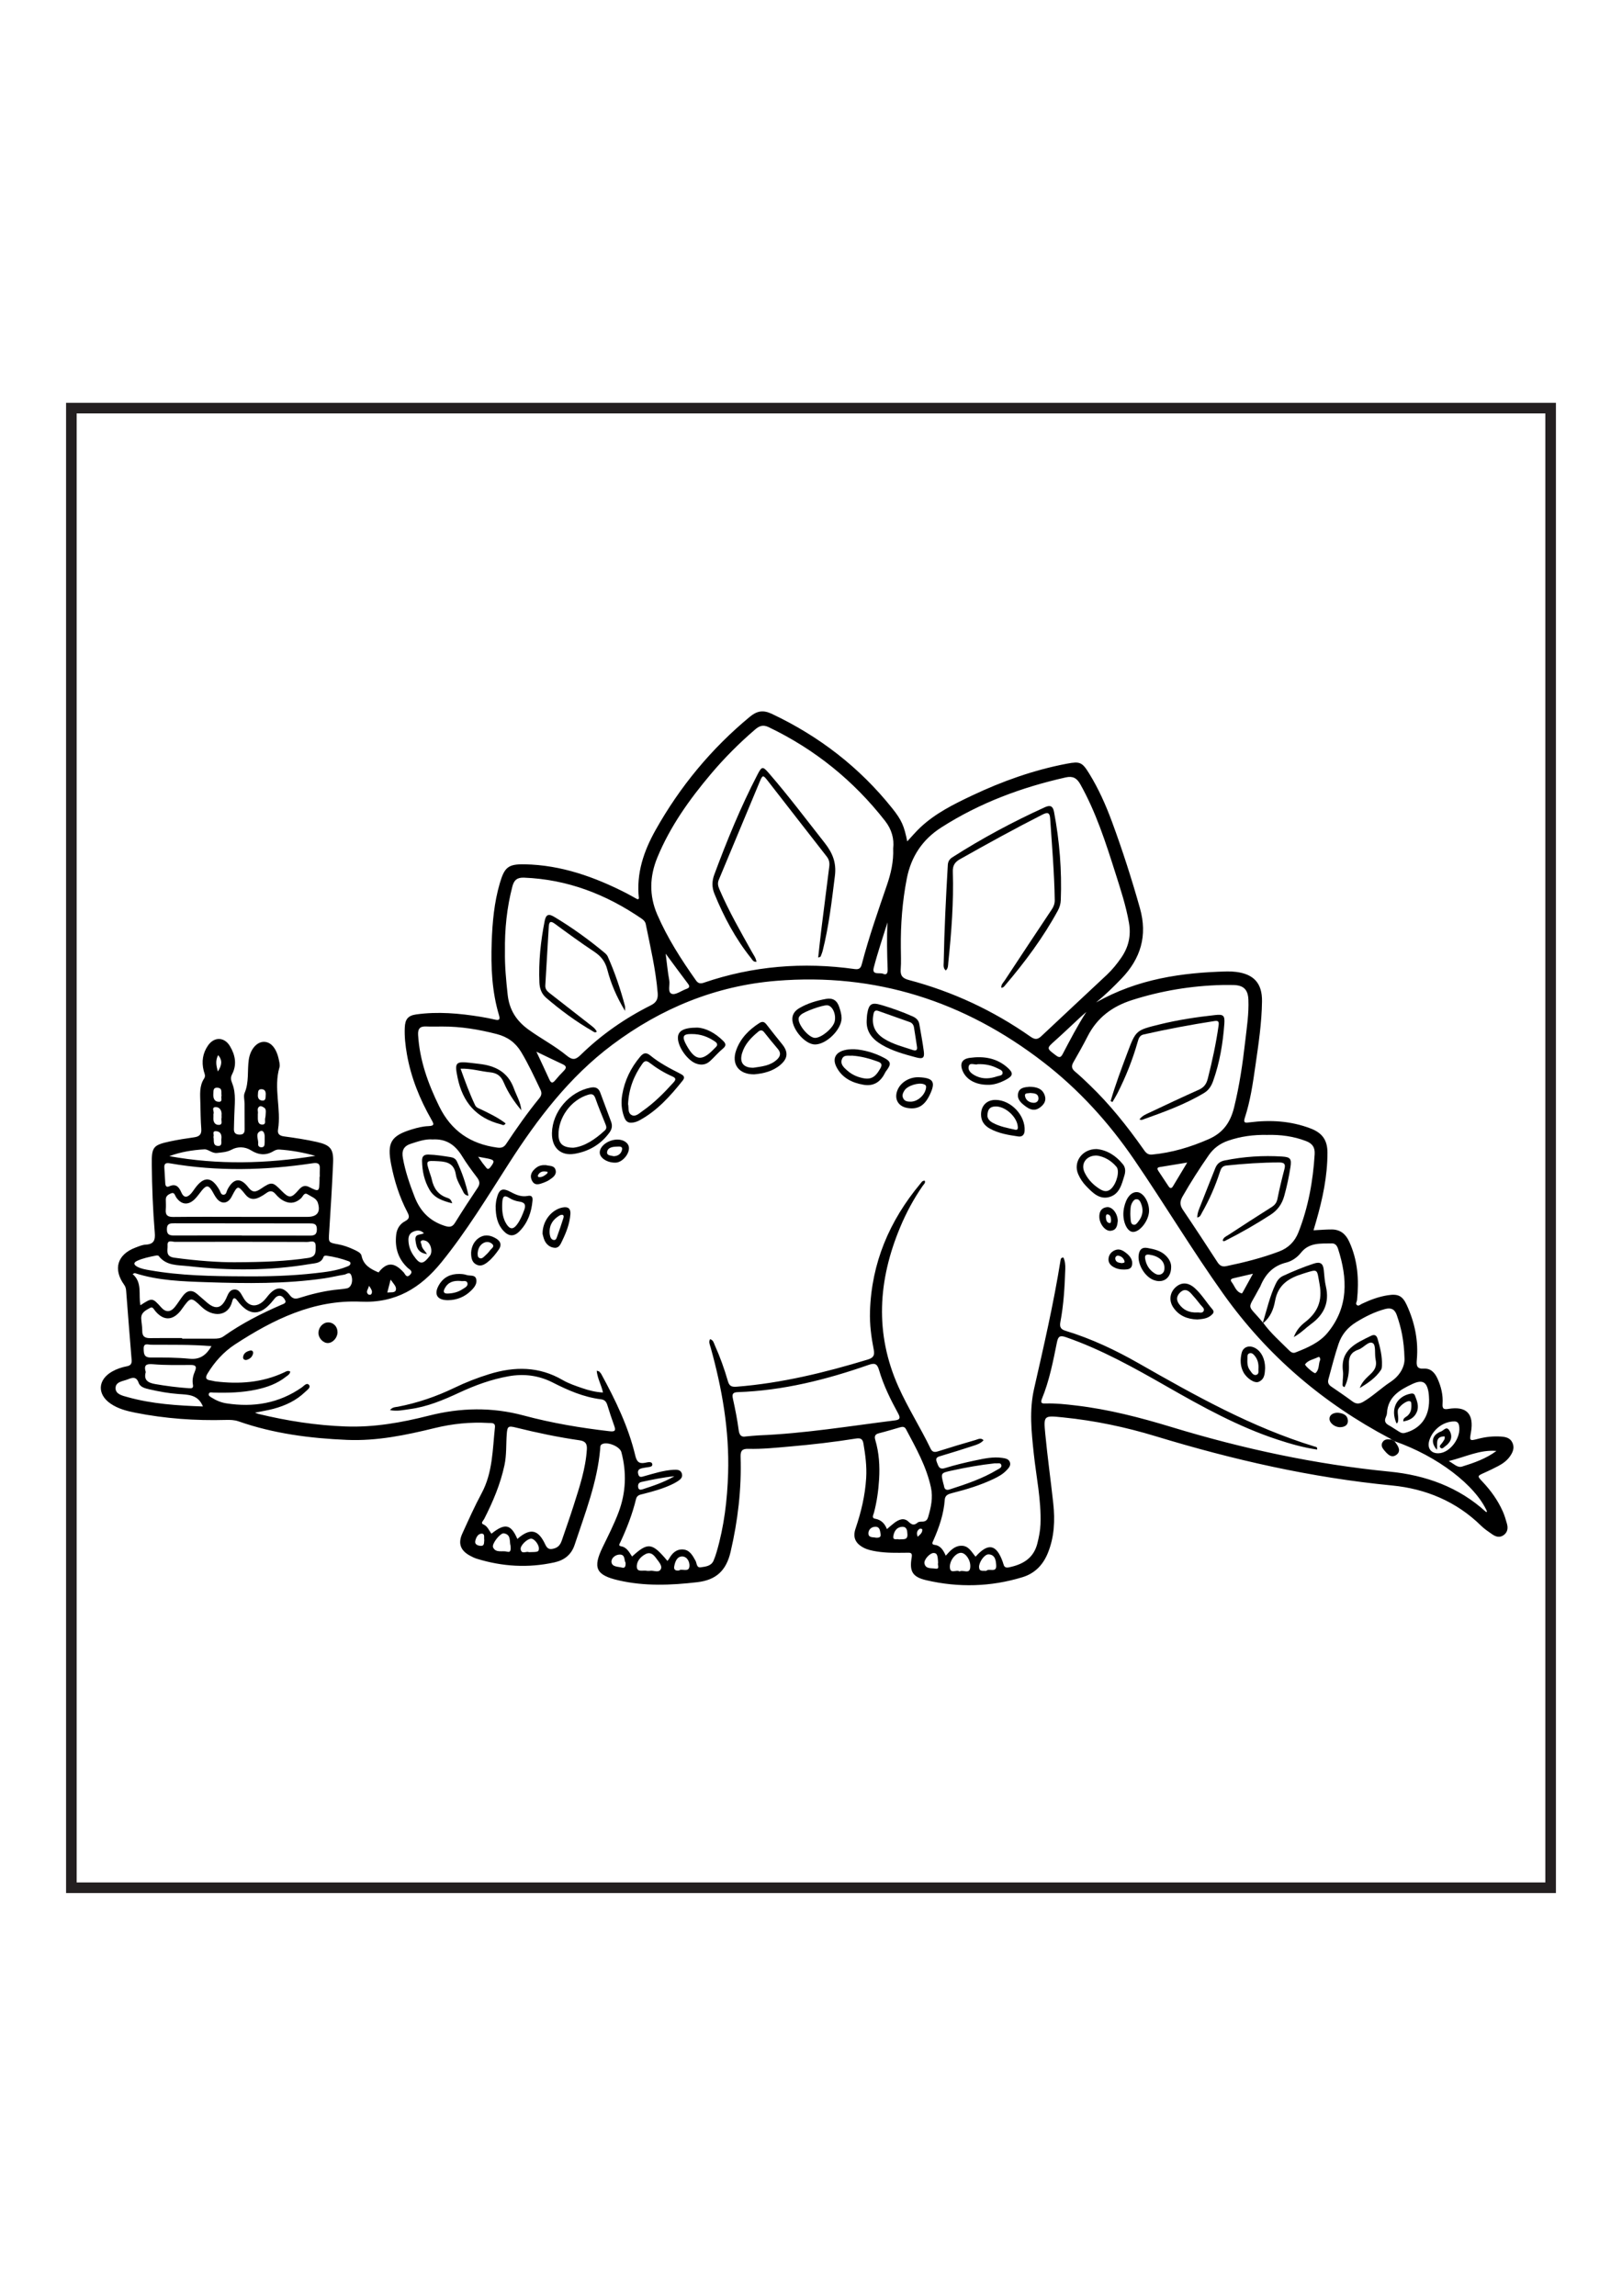 <?xml version="1.0" encoding="utf-8"?>
<!-- Generator: Adobe Illustrator 27.5.0, SVG Export Plug-In . SVG Version: 6.00 Build 0)  -->
<svg xmlns="http://www.w3.org/2000/svg" xmlns:xlink="http://www.w3.org/1999/xlink" viewBox="0 0 612 612" width="595" height="842" preserveAspectRatio="xMidYMid meet" data-scaled="true">
<g>
	<path d="M142.833,352.958c3.093-3.925,5.883-3.952,9.466-0.025c0.607,0.665,1.042,2.342,2.435,0.889
		c1.276-1.33-0.15-1.885-0.867-2.552c-3.691-3.436-4.951-7.707-4.37-12.604c0.264-2.221,1.425-4.024,3.345-5.032
		c1.811-0.951,1.653-1.903,0.851-3.433c-2.971-5.67-4.884-11.718-6.109-17.988c-1.605-8.216-0.081-10.827,7.891-13.239
		c1.986-0.601,4.067-1.129,6.121-1.198c2.558-0.087,2.068-0.91,1.151-2.52c-4.388-7.704-7.685-15.837-9.215-24.616
		c-0.578-3.314-0.952-6.65-0.807-10.025c0.134-3.123,1.182-4.541,4.29-4.977c8.171-1.147,16.3-0.416,24.392,0.9
		c1.79,0.291,3.577,0.633,5.34,1.056c1.551,0.372,2.033,0.013,1.547-1.61c-2.694-8.988-3.097-18.233-2.774-27.513
		c0.262-7.532,0.931-15.043,3.066-22.33c1.782-6.083,3.205-7.251,9.435-7.129c13.75,0.271,26.331,4.759,38.412,10.943
		c1.292,0.662,2.542,1.406,3.817,2.102c0.151,0.082,0.339,0.098,0.511,0.143c0.107-0.126,0.318-0.261,0.305-0.372
		c-1.043-9.356,1.81-17.77,6.297-25.757c9.216-16.405,21.007-30.66,35.519-42.683c2.71-2.245,5.025-2.698,8.322-1.141
		c17.882,8.444,33.125,20.192,45.463,35.654c3.603,4.514,4.466,6.663,5.649,12.454c1.732-1.851,3.275-3.702,5.023-5.334
		c5.657-5.283,12.514-8.682,19.41-11.947c11.444-5.419,23.309-9.649,35.787-12.018c4.951-0.94,5.776-0.589,8.439,3.728
		c3.543,5.744,6.269,11.885,8.599,18.197c3.962,10.734,7.454,21.616,10.554,32.637c2.898,10.303,0.277,18.964-6.974,26.493
		c-2.895,3.006-5.859,5.941-9.587,9.008c15.714-8.91,32.313-11.248,49.347-11.701c1.176-0.031,2.366,0.036,3.533,0.185
		c6.667,0.855,9.809,4.322,9.727,11.059c-0.1,8.184-1.336,16.271-2.498,24.351c-0.955,6.645-1.91,13.302-4.019,19.715
		c-0.656,1.993,0.41,1.805,1.8,1.628c7.848-0.999,15.539-0.57,23.041,2.294c4.345,1.659,6.383,4.328,6.372,9.195
		c-0.021,8.838-1.813,17.299-4.234,25.697c-0.323,1.122-0.653,2.242-1.027,3.526c2.459-0.119,4.686-0.325,6.912-0.311
		c3.149,0.019,5.199,1.676,6.516,4.515c3.282,7.075,3.77,14.497,2.992,22.109c-0.068,0.662-0.757,1.473,0.068,1.974
		c0.583,0.354,1.179-0.283,1.734-0.548c3.128-1.496,6.358-2.697,9.794-3.236c3.905-0.612,5.56,0.188,7.192,3.753
		c2.997,6.548,4.424,13.434,3.76,20.643c-0.203,2.203,0.043,3.455,2.706,3.293c2.626-0.16,4.143,1.622,5.127,3.806
		c1.359,3.017,2.128,6.196,1.885,9.524c-0.131,1.791,0.474,2.139,2.185,1.851c6.841-1.153,9.738,1.879,8.536,8.779
		c-0.578,3.317-0.567,3.359,2.799,2.483c2.753-0.716,5.535-1.008,8.364-0.838c1.866,0.112,3.675,0.455,4.522,2.428
		c0.812,1.894,0.091,3.55-1.006,5.09c-1.134,1.591-2.681,2.71-4.381,3.604c-1.687,0.886-3.405,1.719-5.144,2.497
		c-2.846,1.274-2.855,1.245-0.797,3.429c3.138,3.33,5.786,7.007,7.647,11.198c0.659,1.484,1.127,3.064,1.566,4.633
		c0.474,1.695,0.26,3.282-1.323,4.364c-1.519,1.038-2.975,0.52-4.301-0.411c-1.409-0.989-2.873-1.953-4.093-3.153
		c-9.357-9.202-20.951-13.992-33.641-15.218c-30.423-2.94-59.967-9.694-89.129-18.561c-11.382-3.461-23.016-5.914-34.897-7.111
		c-7.324-0.738-7.486-0.862-6.809,6.2c0.839,8.758,2.061,17.478,3.016,26.225c0.697,6.384,0.419,12.692-2.053,18.752
		c-1.822,4.466-4.908,7.667-9.534,9.081c-11.98,3.662-24.135,3.979-36.299,1.155c-5.287-1.227-6.457-3.36-5.52-8.691
		c0.328-1.864-0.709-1.689-1.835-1.679c-3.813,0.034-7.626,0.135-11.415-0.489c-1.711-0.282-3.396-0.611-4.943-1.431
		c-3.086-1.636-4.116-3.908-2.997-7.204c2.11-6.218,3.616-12.523,4.009-19.12c0.262-4.407-0.308-8.674-1.039-12.972
		c-0.304-1.788-1.166-2.12-2.825-1.856c-8.247,1.314-16.539,2.278-24.859,2.995c-5.245,0.452-10.492,1.024-15.761,0.881
		c-2.284-0.062-2.974,0.733-2.902,2.979c0.389,12.133-1.017,24.056-3.776,35.902c-1.63,6.999-5.407,10.589-12.524,11.423
		c-9.991,1.17-19.933,1.575-29.783-0.702c-8.519-1.97-9.74-4.72-5.974-12.48c2.101-4.329,4.288-8.611,5.995-13.124
		c2.825-7.474,3.109-15.044,1.085-22.734c-0.582-2.212-5.439-4.147-7.403-2.966c-0.667,0.401-0.54,1.096-0.593,1.705
		c-1.098,12.637-5.725,24.329-9.649,36.213c-1.243,3.764-3.943,5.808-7.635,6.621c-9.882,2.177-19.658,1.595-29.302-1.39
		c-0.86-0.266-1.685-0.681-2.484-1.107c-3.632-1.939-4.659-4.63-2.962-8.356c2.333-5.121,4.631-10.274,7.292-15.226
		c4.204-7.826,4.118-16.437,5.024-24.879c0.204-1.905-1.408-1.576-2.479-1.639c-6.848-0.402-13.607,0.298-20.258,1.927
		c-10.873,2.662-21.819,4.94-33.08,4.461c-13.915-0.592-27.671-2.355-40.908-6.991c-1.598-0.56-3.198-0.585-4.832-0.54
		c-11.475,0.319-22.862-0.487-34.131-2.723c-3.303-0.655-6.566-1.502-9.39-3.461c-5.057-3.508-4.799-8.944,0.567-12.029
		c1.746-1.004,3.654-1.648,5.617-2.023c1.469-0.281,1.934-0.984,1.813-2.433c-0.721-8.68-1.389-17.365-2.066-26.049
		c-0.064-0.825-0.24-1.546-0.757-2.263c-4.253-5.9-2.565-11.452,4.244-14.012c1.271-0.478,2.589-1.064,3.909-1.129
		c3.074-0.153,3.638-1.733,3.407-4.481c-0.721-8.595-1.041-17.215-1.134-25.842c-0.07-6.463,0.491-7.248,6.817-8.604
		c3.012-0.646,6.065-1.128,9.118-1.551c1.935-0.268,2.906-1.011,2.745-3.155c-0.244-3.256-0.279-6.53-0.35-9.797
		c-0.07-3.162-0.46-6.389,1.427-9.247c0.668-1.012,0.085-1.945-0.151-2.873c-0.881-3.461-0.391-6.706,1.644-9.616
		c2.318-3.314,6.135-3.207,8.225,0.255c2.028,3.358,2.717,6.963,0.838,10.627c-0.659,1.285-0.462,2.173,0.053,3.476
		c1.543,3.906,0.846,8.055,0.771,12.122c-0.032,1.723-0.127,3.446-0.141,5.169c-0.012,1.502,0.83,2.038,2.275,2.016
		c1.523-0.023,1.781-0.922,1.773-2.149c-0.021-3.179-0.019-6.358-0.033-9.537c-0.006-1.362-0.457-2.904,0.029-4.054
		c1.72-4.07,0.963-8.363,1.56-12.511c0.585-4.065,3.098-6.721,5.662-6.752c2.672-0.032,4.796,2.436,5.671,6.689
		c0.199,0.968,0.503,2.067,0.242,2.954c-2.286,7.773,0.736,15.645-0.528,23.426c-0.271,1.671,0.545,2.371,2.268,2.604
		c4.132,0.559,8.271,1.181,12.337,2.092c5.213,1.167,6.392,2.683,6.163,7.914c-0.381,8.702-0.908,17.399-1.478,26.092
		c-0.257,3.918-0.355,3.949,3.381,4.612c2.075,0.368,4.028,1.087,5.923,1.975c1.162,0.545,2.677,1.191,2.908,2.324
		C137.125,350.158,139.696,351.647,142.833,352.958z M476.51,371.871l0.145,0.14c2.773,3.864,6.365,6.958,9.69,10.303
		c0.679,0.683,1.438,1.234,2.411,0.853c4.502-1.762,9.046-3.673,12.173-7.464c7.963-9.654,7.538-20.507,3.927-31.676
		c-0.357-1.104-1.035-2.042-2.291-2.013c-4.212,0.095-8.579-0.431-11.711,3.53c-1.415,1.79-3.421,3.168-5.615,3.715
		c-4.955,1.235-7.869,4.458-9.707,8.959c-0.136,0.333-0.363,0.629-0.532,0.95C470.553,367.648,470.341,364.411,476.51,371.871z
		 M525.055,416.044c-0.221-0.159-0.426-0.349-0.664-0.474c-25.172-13.264-46.228-31.223-62.789-54.464
		c-11.759-16.503-22.177-33.881-33.603-50.601c-9.618-14.076-20.906-26.51-34.391-36.911c-29.701-22.91-63.24-33.718-100.731-30.629
		c-22.86,1.883-43.475,10.356-61.862,24.125c-16.19,12.123-28.195,27.906-38.991,44.724c-8.141,12.682-15.948,25.577-25.474,37.326
		c-7.884,9.723-17.272,15.451-30.433,14.851c-17.733-0.808-33.012,6.708-47.426,16.107c-4.276,2.788-7.719,6.594-10.395,11.02
		c-0.906,1.499-0.702,2.35,1.144,2.577c0.628,0.077,1.238,0.299,1.867,0.376c8.898,1.099,17.572,0.479,25.833-3.364
		c0.692-0.322,1.403-0.883,2.366-0.368c-0.086,1.06-0.973,1.461-1.64,1.991c-3.279,2.605-7.11,3.96-11.144,4.827
		c-5.365,1.153-10.802,1.281-16.261,1.129c-0.59-0.016-1.437-0.299-1.678,0.469c-0.225,0.716,0.527,1.078,1.047,1.408
		c1.704,1.081,3.545,1.867,5.54,2.179c10.275,1.605,19.877,0.021,28.548-6.034c0.796-0.555,1.853-1.972,2.704-0.856
		c0.719,0.943-0.735,1.861-1.479,2.583c-3.346,3.246-7.444,5.154-11.879,6.354c-2.162,0.585-4.39,0.927-7.078,1.48
		c0.764,0.269,1.062,0.404,1.374,0.479c10.787,2.615,21.705,4.308,32.813,4.718c10.726,0.396,21.153-1.462,31.481-4.084
		c11.927-3.028,23.776-3.27,35.784-0.039c10.602,2.853,21.447,4.665,32.373,5.928c2.146,0.248,2.376-0.327,1.725-2.125
		c-0.927-2.559-1.773-5.15-2.575-7.751c-0.387-1.254-1.006-2.01-2.407-2.182c-6.5-0.8-12.391-3.361-18.166-6.304
		c-5.258-2.68-10.797-3.428-16.666-2.385c-6.501,1.156-12.608,3.382-18.552,6.143c-6.027,2.801-12.132,5.389-18.784,6.259
		c-2.331,0.305-4.7,0.919-7.434,0.369c0.969-1.207,2.065-1.096,2.947-1.266c7.447-1.432,14.543-3.864,21.37-7.155
		c4.254-2.051,8.646-3.769,13.172-5.162c9.52-2.93,18.728-2.945,27.623,2.225c2.331,1.355,4.968,2.232,7.538,3.111
		c2.424,0.829,4.93,1.464,7.707,1.613c-0.601-2.882-2.104-5.295-2.366-8.223c0.601,0.181,0.817,0.181,0.92,0.289
		c0.31,0.326,0.638,0.659,0.85,1.049c5.314,9.743,10.153,19.701,12.756,30.558c0.539,2.249,1.26,3.313,3.715,2.838
		c0.903-0.175,2.629-0.702,2.735,0.617c0.089,1.108-1.662,0.972-2.684,1.198c-0.699,0.154-1.471,0.206-2.066,0.551
		c-0.848,0.492-0.735,1.445-0.458,2.206c0.395,1.089,1.313,0.706,2.085,0.494c3.673-1.011,7.305-2.215,11.148-2.427
		c1.294-0.071,2.721-0.054,3.148,1.495c0.416,1.507-0.758,2.301-1.854,2.989c-0.69,0.433-1.422,0.808-2.163,1.15
		c-3.396,1.566-6.979,2.558-10.592,3.474c-1.102,0.279-2.326,0.398-2.691,1.898c-1.378,5.667-3.477,11.077-5.941,16.354
		c-0.237,0.507-0.866,1.3,0.225,1.48c2.272,0.375,3.115,2.255,4.209,3.878c5.989-5.479,7.56-5.283,13.339,1.654
		c0.225-0.29,0.472-0.535,0.633-0.827c1.117-2.031,2.669-3.589,5.106-3.497c2.638,0.1,3.737,2.233,4.861,4.252
		c0.522,0.938,0.342,2.731,1.99,2.482c1.822-0.276,3.915-0.422,4.825-2.526c0.467-1.079,0.842-2.206,1.173-3.336
		c2.819-9.648,4.002-19.556,4.313-29.554c0.505-16.208-2.27-31.994-6.602-47.547c-0.277-0.994-0.819-1.985-0.219-3.104
		c1.278,0.365,1.425,1.458,1.808,2.309c1.974,4.395,3.601,8.926,4.934,13.551c0.528,1.832,1.382,2.234,3.329,2.081
		c16.936-1.333,33.293-5.344,49.483-10.256c2.209-0.67,2.611-1.701,2.207-3.748c-0.932-4.724-1.552-9.501-1.408-14.332
		c0.549-18.341,7.334-34.241,18.976-48.219c0.429-0.515,0.78-1.257,1.699-1.15c0.344,0.875-0.377,1.35-0.753,1.891
		c-3.435,4.945-6.27,10.225-8.578,15.766c-8.287,19.893-9.612,39.895-0.653,59.983c3.592,8.055,8.363,15.501,12.182,23.439
		c0.692,1.438,1.626,1.373,2.902,0.972c4.675-1.469,9.359-2.911,14.072-4.252c0.888-0.253,1.992-0.952,3,0.095
		c-1.108,1.26-2.534,1.669-3.891,2.114c-3.967,1.301-7.953,2.543-11.954,3.737c-1.313,0.392-2.54,0.588-1.765,2.481
		c0.597,1.459,0.827,2.874,3.126,2.16c3.719-1.155,7.527-2.059,11.34-2.868c3.359-0.713,6.751-1.468,10.236-0.953
		c1.184,0.175,2.485,0.401,2.875,1.706c0.384,1.285-0.577,2.219-1.393,3.068c-1.341,1.397-3.021,2.317-4.746,3.142
		c-5.02,2.401-10.324,3.989-15.696,5.353c-1.422,0.361-2.647,0.8-2.768,2.491c-0.39,5.425-2.119,10.468-4.308,15.388
		c-0.274,0.616-0.827,1.494,0.431,1.646c2.317,0.279,3.304,1.998,4.257,4.08c1.752-1.967,3.355-3.752,5.975-3.734
		c2.735,0.019,3.776,2.409,5.27,4.117c4.742-5.316,7.844-4.688,10.207,1.846c0.123,0.341,0.246,0.685,0.336,1.035
		c0.283,1.107,0.947,1.373,2.046,1.147c5.24-1.077,9.343-3.422,10.738-9.075c0.589-2.386,1.078-4.755,1.168-7.232
		c0.331-9.05-1.616-17.875-2.556-26.797c-0.854-8.108-1.722-16.078,0.146-24.291c3.661-16.097,7.383-32.198,9.987-48.52
		c0.071-0.446,0.166-0.907,1.057-0.973c0.649,1.317,0.768,2.812,0.72,4.32c-0.215,6.716-0.601,13.427-1.851,20.039
		c-0.373,1.97,0.212,2.771,2.036,3.326c9.691,2.947,18.804,7.269,27.568,12.269c21.313,12.16,42.693,24.146,66.336,31.367
		c0.446,0.136,1.146,0.134,0.913,1.135c-5.132-0.741-10.085-2.162-14.977-3.772c-14.752-4.857-28.26-12.326-41.671-19.993
		c-12.301-7.032-24.652-13.953-38.117-18.631c-2.298-0.798-2.942-0.257-3.39,1.968c-1.452,7.203-2.851,14.439-5.658,21.278
		c-0.739,1.801,0.201,1.806,1.449,1.769c3.824-0.114,7.616,0.316,11.401,0.76c12.308,1.444,24.264,4.547,36.074,8.141
		c26.905,8.187,54.233,14.065,82.27,16.811c13.492,1.321,26.039,5.763,36.328,15.18c0.068,0.063,0.3-0.052,0.454-0.086
		c-4.392-10-18.816-20.968-34.956-26.58C525.783,416.431,525.419,416.237,525.055,416.044z M337.004,193.039
		c0.425-3.673-0.568-7.219-3.054-10.401c-11.89-15.216-26.5-27.023-43.926-35.373c-2.087-1-3.48-0.508-5.104,0.885
		c-6.013,5.157-11.589,10.747-16.688,16.791c-8.109,9.611-15.387,19.797-20.209,31.511c-2.921,7.097-3.135,14.32-0.054,21.453
		c3.836,8.88,9.029,16.973,14.597,24.846c0.821,1.161,1.616,1.393,2.966,0.93c18.552-6.358,37.565-7.87,56.933-5.162
		c1.886,0.264,2.354-0.489,2.75-2.007c2.619-10.019,6.05-19.78,9.402-29.569C336.121,202.553,337.205,198.049,337.004,193.039z
		 M339.895,230.402c0,2.724,0.163,5.461-0.048,8.169c-0.191,2.443,0.683,3.449,3.075,4.082c16.57,4.383,31.889,11.543,45.916,21.386
		c1.733,1.216,2.723,1.065,4.132-0.264c8.191-7.724,16.451-15.373,24.656-23.081c2.055-1.931,3.826-4.129,5.431-6.45
		c2.76-3.99,3.766-8.324,2.916-13.174c-1.134-6.466-3.18-12.668-5.156-18.89c-3.627-11.421-7.291-22.826-13.197-33.361
		c-1.318-2.351-2.841-3.187-5.48-2.596c-16.698,3.742-32.521,9.627-46.994,18.893c-7.122,4.56-11.393,11.016-13.005,19.297
		C340.47,212.999,339.801,221.667,339.895,230.402z M461.126,244.538c-11.581,0.29-22.872,2.143-33.945,5.669
		c-7.508,2.391-13.196,6.617-16.791,13.666c-1.689,3.312-3.521,6.554-5.374,9.779c-0.813,1.414-0.734,2.429,0.572,3.52
		c1.947,1.627,3.785,3.39,5.615,5.152c7.55,7.266,14.049,15.417,20.077,23.961c0.832,1.179,1.537,2.393,3.392,2.218
		c7.482-0.706,14.503-2.798,21.406-5.828c5.515-2.42,8.19-6.419,9.551-11.931c2.027-8.21,3.247-16.547,4.201-24.926
		c0.594-5.22,1.422-10.435,1.206-15.718c-0.156-3.822-1.794-5.437-5.554-5.554C464.031,244.5,462.578,244.538,461.126,244.538z
		 M190.522,231.858c-0.092,5.451,0.435,10.85,1.016,16.268c0.619,5.765,3.276,9.924,7.919,13.271
		c4.717,3.4,9.922,6.103,14.386,9.786c2.338,1.929,3.505,1.427,5.325-0.348c7.788-7.593,16.638-13.741,26.348-18.607
		c2.132-1.069,2.827-2.375,2.638-4.677c-0.722-8.797-2.756-17.355-4.498-25.969c-0.195-0.967-0.85-1.584-1.61-2.104
		c-13.375-9.164-27.968-14.796-44.327-15.436c-2.551-0.1-3.754,0.873-4.39,3.304C191.226,215.394,190.408,223.569,190.522,231.858z
		 M478.11,301.087c-5.036-0.111-9.948,0.529-14.732,2.184c-3.032,1.049-5.439,2.799-7.277,5.432
		c-3.538,5.065-6.849,10.266-9.919,15.631c-1.035,1.809-1.067,3.223,0.117,4.973c4.426,6.541,8.757,13.147,13.058,19.771
		c0.853,1.314,1.754,1.842,3.355,1.509c6.761-1.404,13.436-3.084,19.908-5.529c3.537-1.336,5.938-3.774,7.304-7.249
		c3.722-9.467,5.496-19.332,6.117-29.454c0.16-2.617-0.907-4.041-3.246-4.942C488.053,301.585,483.145,300.957,478.11,301.087z
		 M166.794,260.196c-1.997,0-3.997,0.07-5.99-0.018c-2.353-0.105-3.194,0.854-3.046,3.244c0.592,9.606,3.769,18.363,7.978,26.933
		c4.54,9.245,11.823,14.137,21.822,15.509c1.539,0.211,2.526-0.036,3.423-1.381c3.928-5.891,7.985-11.696,12.468-17.185
		c0.833-1.019,1.104-1.935,0.498-3.202c-2.308-4.831-4.538-9.691-7.31-14.293c-2.144-3.561-5.168-5.712-9.148-6.744
		C180.697,261.298,173.828,260.162,166.794,260.196z M195.205,453.498c4.837-4.243,7.884-3.642,10.554,2.143
		c0.82,1.776,1.805,1.909,3.439,1.417c1.614-0.487,2.318-1.635,2.802-3.056c1.493-4.38,3.045-8.741,4.446-13.15
		c2.196-6.913,4.516-13.796,4.984-21.132c0.137-2.139-0.563-3.122-2.725-3.432c-8.088-1.16-16.077-2.838-24.008-4.802
		c-2.938-0.728-3.283-0.502-3.499,2.523c-0.277,3.886-0.032,7.803-0.855,11.657c-1.531,7.164-4.358,13.824-7.665,20.316
		c-0.305,0.598-1.451,1.544-0.335,2.011c1.667,0.698,2.126,2.324,3.099,3.514C190.516,447.436,192.793,447.9,195.205,453.498z
		 M281.367,414.839c1.886-0.16,3.419-0.349,4.957-0.412c17.239-0.697,34.243-3.514,51.323-5.648
		c1.848-0.231,2.211-0.834,1.248-2.595c-2.874-5.254-5.542-10.641-7.222-16.401c-0.74-2.538-1.756-2.704-4.001-1.92
		c-15.985,5.584-32.299,9.675-49.325,10.26c-1.969,0.068-2.177,0.83-1.791,2.572c0.861,3.891,1.641,7.812,2.158,11.76
		C278.982,414.512,279.842,415.136,281.367,414.839z M529.93,385.331c-0.176-6.886-1.287-11.618-2.906-16.276
		c-0.801-2.304-2.241-2.868-4.405-2.287c-3.889,1.045-7.44,2.815-10.86,4.918c-3.22,1.979-5.487,4.627-6.715,8.243
		c-1.489,4.385-2.578,8.875-3.815,13.327c-0.356,1.281,0.067,2.07,1.068,2.76c2.687,1.852,5.405,3.665,8.015,5.62
		c1.485,1.113,2.729,0.922,4.213,0.036c3.602-2.149,6.619-5.091,10.093-7.38C528.639,391.643,530.1,387.981,529.93,385.331z
		 M334.648,449.784c0.996-0.843,1.846-1.632,2.767-2.327c1.7-1.282,3.629-2.15,5.406-0.44c1.233,1.186,2.083,1.458,3.411,0.31
		c0.414-0.357,1.206-0.37,1.827-0.373c1.199-0.007,1.812-0.614,2.135-1.697c1.095-3.676,1.892-7.34,1.05-11.235
		c-1.715-7.931-5.665-14.874-9.399-21.925c-0.573-1.082-1.395-0.954-2.315-0.692c-2.615,0.746-5.216,1.547-7.851,2.21
		c-1.483,0.373-1.854,1.083-1.425,2.534c1.43,4.841,1.744,9.815,1.441,14.823c-0.258,4.258-0.844,8.475-1.936,12.617
		c-0.194,0.736-0.999,2.035,0.381,2.27C332.596,446.277,333.881,447.828,334.648,449.784z M163.234,302.791
		c-2.713-0.222-5.433,0.735-8.212,1.632c-2.857,0.921-3.487,2.723-3.005,5.411c0.901,5.024,2.55,9.794,4.39,14.543
		c2.103,5.426,5.617,9.128,11.218,10.959c1.816,0.594,2.95,0.685,4.059-1.106c2.766-4.47,5.644-8.873,8.566-13.244
		c0.989-1.48,0.708-2.573-0.297-3.898c-1.969-2.597-3.916-5.233-5.617-8.008C171.82,304.974,168.492,302.5,163.234,302.791z
		 M52.981,365.345c4.487-2.91,4.487-2.91,7.918,0.887c1.636,1.811,3.422,1.792,5.051-0.199c1.147-1.402,2.065-2.989,3.192-4.409
		c1.489-1.876,3.25-2.211,5.171-0.583c1.246,1.056,2.476,2.131,3.706,3.205c3.266,2.849,5.528,2.37,7.355-1.556
		c0.647-1.391,1.121-3.104,2.931-3.267c2.008-0.181,2.615,1.64,3.472,2.999c0.097,0.153,0.176,0.318,0.274,0.471
		c1.833,2.86,4.461,3.305,7.09,1.102c0.822-0.689,1.456-1.608,2.154-2.44c2.789-3.324,5.433-3.432,8.046-0.028
		c1.136,1.479,2.17,1.51,3.716,1.015c4.24-1.358,8.562-2.404,12.985-2.981c1.618-0.211,3.265-0.262,4.857-0.592
		c1.632-0.338,2.397-2.642,1.699-4.746c-0.601-1.812-1.795-0.569-2.681-0.429c-2.507,0.396-4.977,1.027-7.487,1.392
		c-14.713,2.139-29.528,1.958-44.315,1.464c-9.131-0.305-18.348-0.568-27.197-3.425c-0.172-0.056-0.434,0.164-0.889,0.352
		C53.814,356.784,52.174,361.216,52.981,365.345z M120.574,316.899c0.029,0,0.057,0,0.086,0c0-0.999-0.054-2.001,0.011-2.995
		c0.134-2.042-0.796-2.414-2.675-2.131c-17.963,2.706-35.939,3.145-53.906,0.03c-1.368-0.237-2.167-0.01-2.091,1.53
		c0.099,1.992,0.231,3.982,0.355,5.972c0.06,0.96,0.387,1.676,1.515,1.167c2.532-1.143,3.673,0.27,4.564,2.335
		c0.875,2.026,2.149,1.998,3.543,0.514c0.556-0.592,1.012-1.281,1.486-1.945c3.446-4.822,6.43-4.656,9.349,0.509
		c0.384,0.679,0.51,1.769,1.487,1.766c1.159-0.004,1.15-1.243,1.543-1.992c2.219-4.23,4.933-4.626,7.838-0.8
		c1.593,2.097,2.825,1.838,4.705,0.569c4.112-2.775,4.496-2.671,7.783,0.684c2.896,2.955,3.721,2.943,6.417-0.175
		c1.086-1.256,2.191-2.128,3.982-1.229c3.872,1.944,3.888,1.913,4.004-2.718C120.582,317.625,120.574,317.262,120.574,316.899z
		 M90.994,331.993c0,0.003,0,0.006,0,0.009c8.345,0,16.69,0.004,25.035-0.002c3.631-0.002,5.01-1.783,3.905-5.287
		c-0.559-1.774-2.465-2.305-3.855-3.207c-1.347-0.874-1.76,0.812-2.477,1.465c-1.777,1.62-3.721,2.199-5.991,1.247
		c-1.452-0.609-2.639-1.626-3.632-2.806c-1.108-1.316-2.184-1.361-3.506-0.372c-0.795,0.594-1.66,1.115-2.549,1.559
		c-1.992,0.994-3.754,0.946-5.308-0.988c-2.893-3.599-2.944-3.559-5.139,0.623c-0.084,0.161-0.163,0.325-0.256,0.48
		c-1.367,2.286-3.606,2.543-5.327,0.507c-0.75-0.887-1.254-1.985-1.854-2.996c-1.302-2.194-2.178-2.257-3.836-0.245
		c-0.921,1.118-1.723,2.355-2.752,3.361c-2.495,2.438-5.136,2.085-7.04-0.804c-0.453-0.688-0.578-1.958-1.884-1.404
		c-1.002,0.425-1.983,0.976-1.969,2.324c0.013,1.27,0.093,2.547-0.013,3.807c-0.183,2.173,0.777,2.791,2.87,2.768
		C73.941,331.938,82.468,331.993,90.994,331.993z M68.707,377.725c0,0.073,0,0.147,0,0.22c3.993,0,7.986,0.002,11.98-0.001
		c1.277-0.001,2.516-0.064,3.635-0.857c6.843-4.853,14.265-8.645,21.951-11.957c0.771-0.332,1.97-0.595,1.208-1.884
		c-0.634-1.073-1.562-1.914-2.906-1.251c-0.609,0.3-1.074,0.954-1.519,1.515c-4.747,5.987-9.044,6.047-13.508,0.072
		c-0.991-1.326-1.59-1.116-1.923,0.243c-1.476,6.031-7.502,6.011-11.558,2.126c-4.052-3.882-4.132-3.798-7.485,0.876
		c-0.159,0.221-0.314,0.445-0.486,0.656c-3.049,3.731-6.426,3.736-9.527,0.02c-0.502-0.601-0.955-1.725-1.849-1.215
		c-1.594,0.908-3.554,1.712-3.433,4.092c0.078,1.538,0.405,3.072,0.384,4.604c-0.03,2.199,1.083,2.796,3.058,2.763
		C60.72,377.677,64.714,377.725,68.707,377.725z M88.54,349.12c11.238-0.038,19.466-0.394,27.673-1.609
		c3.199-0.473,2.88-2.386,2.897-4.435c0.021-2.573-2.007-1.606-3.201-1.611c-16.619-0.072-33.239-0.081-49.858-0.035
		c-1.026,0.003-2.982-0.928-2.823,1.292c0.127,1.774-0.954,4.198,2.501,4.679C74.294,348.59,82.876,349.169,88.54,349.12z
		 M92.028,354.436c8.985,0.084,17.958-0.178,26.889-1.186c4.046-0.456,8.117-0.914,11.944-2.465c0.567-0.23,1.263-0.423,1.361-1.178
		c0.073-0.558-0.4-0.77-0.825-0.926c-2.648-0.972-5.375-1.634-8.166-2.028c-0.463-0.065-1.003-0.022-1.173,0.46
		c-0.849,2.405-3.039,2.333-4.944,2.655c-15.313,2.588-30.698,2.569-46.074,0.821c-3.897-0.443-8.309-0.053-11.166-3.849
		c-0.149-0.199-0.702-0.204-1.035-0.137c-2.399,0.485-4.812,0.956-7.056,1.97c-1.595,0.72-1.271,1.555,0.038,2.254
		c1.462,0.781,3.094,1.031,4.697,1.313C68.271,354.209,80.146,354.389,92.028,354.436z M91.249,339.011c0,0.014,0,0.028,0,0.043
		c8.439,0,16.878-0.02,25.317,0.017c1.708,0.007,2.985-0.069,2.994-2.371c0.009-2.213-1.249-2.229-2.818-2.229
		c-16.969-0.002-33.937-0.02-50.906-0.045c-1.546-0.002-2.846-0.012-2.866,2.204c-0.021,2.297,1.242,2.405,2.963,2.398
		C74.371,338.991,82.81,339.011,91.249,339.011z M119.009,308.982c-4.456-1.232-8.973-2.076-13.58-2.377
		c-0.831-0.054-1.539,0.175-2.288,0.631c-2.84,1.729-5.702,1.392-8.414-0.323c-2.382-1.507-5.171-1.417-7.223-0.32
		c-1.928,1.03-3.696,1.084-5.633,1.303c-1.866,0.211-3.307-1.458-4.763-1.371c-4.465,0.266-8.927,0.967-13.217,2.578
		C82.258,312.423,100.61,311.97,119.009,308.982z M539.212,401.027c-0.033-0.5-0.026-1.597-0.187-2.668
		c-0.626-4.152-2.323-5.091-6.164-3.297c-4.781,2.233-9.205,4.834-9.544,10.974c-0.029,0.529-0.225,1.073-0.446,1.563
		c-0.67,1.481-0.092,2.374,1.236,3.074c1.039,0.548,1.981,1.275,2.999,1.865c0.91,0.527,1.693,1.305,2.967,0.966
		C535.908,411.954,539.286,407.607,539.212,401.027z M76.567,403.528c-1.855-4.578-5.636-4.438-9.228-4.701
		c-3.716-0.272-7.372-0.936-10.993-1.771c-1.585-0.365-3.447-0.803-4.033-2.457c-0.872-2.458-2.362-2.012-4.045-1.322
		c-1.852,0.759-4.69,0.84-4.667,3.38c0.021,2.283,2.668,2.81,4.498,3.324C57.399,402.594,66.957,403.174,76.567,403.528z
		 M54.989,390.554c-0.846,3.072,0.891,4.054,3.621,4.53c4.191,0.732,8.395,1.259,12.635,1.562c1.08,0.077,1.817,0.037,1.545-1.37
		c-0.339-1.751,0.072-3.441,0.753-5.027c0.773-1.799,0.302-2.396-1.647-2.386c-4.701,0.025-9.422,0.131-14.096-0.265
		C55.189,387.378,54.193,387.823,54.989,390.554z M79.795,380.776c-7.835-0.68-15.349-0.472-22.852-0.539
		c-1.047-0.009-2.78-0.804-2.738,1.466c0.034,1.81,0.06,3.372,2.671,3.359c4.887-0.023,9.799-0.011,14.655,0.46
		C75.449,385.902,77.787,384.193,79.795,380.776z M375.412,424.961c-5.468,0.587-10.976,1.569-16.447,2.778
		c-4.036,0.892-4.036,0.894-2.987,5.004c0.067,0.263,0.169,0.52,0.204,0.787c0.172,1.303,0.913,1.682,2.105,1.298
		c6.196-1.998,12.375-4.047,17.992-7.434c0.705-0.425,1.916-0.837,1.478-1.925C377.416,424.62,376.295,425.113,375.412,424.961z
		 M542.807,421.185c4.424-0.157,8.714-6.108,7.687-10.602c-0.336-1.469-1.368-1.494-2.504-1.393
		c-3.967,0.353-7.584,3.372-8.731,7.274C538.434,419.272,539.947,421.286,542.807,421.185z M409.892,254.699
		c-0.781,0.687-1.577,1.358-2.34,2.064c-3.125,2.893-6.197,5.847-9.372,8.684c-3.386,3.026-3.384,2.922,0.322,5.711
		c1.277,0.961,1.828,0.618,2.468-0.594C403.788,265.225,406.547,259.852,409.892,254.699z M251.165,232.717
		c0.49,3.771,0.772,6.92,1.35,10.014c0.335,1.793-0.732,4.587,0.98,5.145c1.468,0.478,3.617-1.198,5.486-1.862
		c1.139-0.405,1.411-0.89,0.61-1.948C256.87,240.476,254.215,236.837,251.165,232.717z M159.948,338.165
		c-1.336-1.318-2.719-1.14-4.055-0.558c-1.287,0.56-1.811,1.69-1.786,3.086c0.038,2.142,0.679,4.084,1.889,5.845
		c2.433,3.544,3.502,3.582,6.156,0.22c1.26-1.595,0.407-4.986-1.477-5.701c-0.483-0.183-1.172-0.336-1.57-0.127
		c-0.777,0.407-0.107,1.115-0.047,1.682c0.146,1.364,1.316,2.212,2.068,3.454c-3.032-0.508-4.017-1.959-4.37-5.332
		C156.491,338.216,158.679,338.953,159.948,338.165z M334.86,220.924c-1.757,5.696-3.708,11.342-5.191,17.108
		c-0.757,2.941,2.281,1.7,3.548,2.273c1.449,0.656,1.748-0.44,1.7-1.772C334.703,232.685,334.566,226.834,334.86,220.924z
		 M202.391,269.691c1.772,3.796,3.332,7.067,4.824,10.37c0.587,1.3,1.139,1.8,2.25,0.448c1.035-1.26,2.15-2.46,3.293-3.625
		c1.04-1.06,0.999-1.781-0.416-2.437C209.147,272.965,205.986,271.414,202.391,269.691z M447.953,311.512
		c-3.827,0.625-7.161,1.155-10.489,1.722c-0.977,0.166-0.811,0.81-0.424,1.403c1.277,1.962,2.572,3.913,3.88,5.856
		c0.527,0.784,1.107,0.876,1.641-0.01C444.267,317.653,445.966,314.819,447.953,311.512z M564.627,420.299
		c-6.251-0.555-11.687,2.283-17.981,3.811c1.927,1.055,3.267,2.625,5.011,2.086C556.194,424.792,560.7,423.218,564.627,420.299z
		 M245.191,465.531c1.221-0.331,3.367,0.98,4.166-0.69c0.61-1.277-0.867-2.802-1.75-4.031c-0.983-1.367-2.188-2.558-4.071-1.575
		c-1.973,1.03-3.427,2.847-3.248,4.926c0.174,2.026,2.455,1.017,3.802,1.36C244.343,465.586,244.627,465.531,245.191,465.531z
		 M362.042,465.789c1.309-0.885,3.846,1.301,4.058-1.68c0.192-2.697-1.798-5.389-3.533-5.379c-1.918,0.011-4.21,2.768-4.174,5.299
		C358.437,467.056,360.951,464.819,362.042,465.789z M192.63,456.032c-0.508-1.499,0.369-4.165-2.517-4.654
		c-1.325-0.225-4.647,3.988-4.083,5.261c1.014,2.285,3.492,1.158,5.282,1.655C192.86,458.724,192.714,457.388,192.63,456.032z
		 M372.136,465.548c0.883-1.127,3.936,0.921,3.744-2.072c-0.099-1.544-0.255-4.079-2.883-4.164
		c-1.587-0.051-3.694,3.041-3.587,4.871C369.513,465.94,370.821,465.405,372.136,465.548z M472.758,353.448
		c-2.827,0.657-4.834,1.121-6.839,1.59c-0.886,0.207-2.126,0.397-1.151,1.644c1.155,1.477,1.592,3.653,3.774,4.186
		c0.103,0.025,0.343-0.383,0.472-0.616C470.143,358.214,471.262,356.171,472.758,353.448z M199.547,458.483
		c3.499-0.043,3.718-0.125,3.782-1.33c0.079-1.484-1.712-3.781-2.932-3.761c-1.46,0.025-4.184,2.573-3.938,4.01
		C196.818,459.506,198.687,457.973,199.547,458.483z M254.471,429.837c-4.675,0.483-8.525,1.324-12.38,2.148
		c-1.148,0.245-1.438,0.963-1.307,1.979c0.131,1.013,0.825,1.079,1.601,0.825C246.295,433.507,250.226,432.276,254.471,429.837z
		 M353.956,462.602c-0.127-3.121-0.439-3.791-1.709-3.804c-1.386-0.014-3.76,2.546-3.433,3.993c0.48,2.126,2.576,1.643,4.005,1.892
		C354.858,465.038,353.605,463.24,353.956,462.602z M256.184,465.399c1.051-0.91,3.691,0.917,3.95-1.55
		c0.161-1.538-0.772-3.773-2.796-3.739c-1.924,0.032-2.63,1.985-2.947,3.751C254.183,465.02,254.763,465.567,256.184,465.399z
		 M339.243,453.681c1.419-0.211,3.278,0.435,3.138-1.953c-0.08-1.354-0.151-2.932-2.087-2.8c-2.045,0.14-2.956,1.783-3.228,3.478
		C336.768,454.263,338.524,453.313,339.243,453.681z M498.111,385.981c0.036-0.78-0.19-1.374-0.88-1.027
		c-1.636,0.822-3.63,1.072-4.797,2.647c-0.313,0.422,3.464,3.693,3.898,3.329C497.888,389.624,497.401,387.502,498.111,385.981z
		 M236.028,462.443c-0.61-0.851,0.001-3.09-2.227-3.052c-1.655,0.028-3.254,1.373-3.073,2.862c0.228,1.872,2.515,1.651,4.002,2.06
		C235.815,464.612,236.122,463.79,236.028,462.443z M80.528,293.183c0,0.568,0.025,0.929-0.004,1.286
		c-0.131,1.564,0.442,2.894,2.075,2.835c1.628-0.058,0.739-1.668,0.974-2.584c0.086-0.336-0.028-0.719,0.013-1.073
		c0.204-1.743-0.725-3.111-2.248-3.053C79.548,290.661,81.023,292.486,80.528,293.183z M97.286,293.153c0,0.639,0.001,1.088,0,1.536
		c-0.002,1.248,0.184,2.552,1.743,2.493c1.52-0.058,0.799-1.503,1.009-2.341c0.173-0.689,0.197-1.42,0.236-2.136
		c0.038-0.716,0.082-1.459-0.651-1.924c-0.541-0.343-1.222-0.748-1.749-0.405C96.763,291.099,97.509,292.35,97.286,293.153z
		 M330.425,453.013c1.316,0.103,2.075-0.182,1.823-1.463c-0.238-1.208-0.259-2.709-2.031-2.652c-1.592,0.051-2.633,1.26-2.556,2.614
		C327.756,453.151,329.525,452.761,330.425,453.013z M80.533,301.827c0.344,1.303-0.404,3.297,1.695,3.419
		c1.812,0.105,1.154-1.62,1.294-2.655c0.207-1.533-0.304-2.801-1.962-2.903C79.806,299.579,80.945,301.13,80.533,301.827z
		 M83.594,286.251c-0.256-1.159,0.508-2.798-1.516-2.965c-1.685-0.139-1.511,1.118-1.587,2.205
		c-0.116,1.639,0.321,3.107,2.145,3.102C84.146,288.59,83.247,287.028,83.594,286.251z M99.866,303.546
		c0-1.022-0.009-1.382,0.002-1.741c0.036-1.207-0.496-2.665-1.648-2.136c-2.086,0.958-0.598,3.131-0.811,4.755
		c-0.125,0.958,0.58,1.47,1.581,1.294c0.488-0.086,0.763-0.468,0.81-0.95C99.861,304.142,99.867,303.512,99.866,303.546z
		 M180.414,309.325c0.816,1.172,1.251,1.828,1.718,2.459c0.372,0.503,0.814,0.957,1.171,1.469c0.648,0.927,1.092,0.84,1.785-0.058
		c1.681-2.18,1.547-2.678-1.146-3.222C182.993,309.781,182.037,309.622,180.414,309.325z M182.717,453.908
		c-0.187-0.86,0.357-2.372-0.918-2.405c-1.469-0.039-2.205,1.521-2.476,2.76c-0.301,1.374,1.074,1.8,2.093,1.845
		C182.873,456.172,182.578,454.857,182.717,453.908z M97.325,285.739c-0.139,1.231,0.229,2.244,1.545,2.387
		c1.522,0.165,1.308-1.162,1.381-2.053c0.094-1.145-0.159-2.221-1.633-2.23C97.327,283.835,97.382,284.862,97.325,285.739z
		 M147.387,355.675c-0.519,2.016-0.866,3.361-1.251,4.858c1.358-0.148,2.886,0.188,3.212-0.889
		C149.746,358.329,148.482,357.269,147.387,355.675z M82.214,277.171c1.462-2.334,1.828-4.14,0.108-6.191
		C81.224,273.024,81.545,274.823,82.214,277.171z M139.249,357.995c-0.341,1.416-1.387,2.22-0.367,3.18
		c0.325,0.306,1.025,0.301,1.244-0.072C140.724,360.081,140.051,359.269,139.249,357.995z M346.236,452.662
		c1.068-0.91,1.899-1.605,1.727-2.833c-0.015-0.109-0.704-0.302-0.917-0.177C345.981,450.278,345.736,451.232,346.236,452.662z"/>
	<path d="M526.148,416.624c0.108,0.143,0.214,0.289,0.325,0.429c1.189,1.504,2.237,3.378,0.397,4.721
		c-1.962,1.432-3.468-0.385-4.685-1.832c-0.698-0.829-1.227-1.855-0.523-2.961c0.829-1.303,2.131-1.098,3.394-0.937
		C525.419,416.237,525.783,416.431,526.148,416.624z"/>
	<path d="M238.162,296.483c-1.573,0.064-2.244-0.981-2.699-2.243c-0.976-2.704-1.178-5.456-0.691-8.307
		c0.926-5.428,3.243-10.161,6.773-14.352c1.184-1.406,2.208-1.785,3.843-0.442c3.38,2.777,7.26,4.805,11.147,6.787
		c1.14,0.581,2.211,1.205,1.059,2.646c-4.668,5.841-9.615,11.387-16.314,15.019C240.319,296.112,239.277,296.455,238.162,296.483z
		 M236.975,289.479c0.334,1.162-0.247,3.238,1.314,4.097c1.495,0.822,2.908-0.642,4.123-1.486c4.423-3.071,8.184-6.88,11.777-10.869
		c0.968-1.075,0.759-1.636-0.481-2.184c-3.084-1.363-5.952-3.111-8.622-5.163c-1.083-0.832-1.854-0.848-2.695,0.332
		C239.207,278.673,237.263,283.573,236.975,289.479z"/>
	<path d="M208.257,300.403c0.142-8.071,6.621-15.63,14.57-17.155c1.854-0.356,3.01,0.154,3.653,1.869
		c1.37,3.653,2.702,7.321,4.083,10.97c0.566,1.496,0.349,2.795-0.591,4.089c-3.273,4.505-7.778,7.11-13.137,8.032
		C211.528,309.121,208.161,305.876,208.257,300.403z M216.339,305.917c4.234-0.47,8.234-3.154,11.886-6.532
		c0.85-0.786,0.527-1.607,0.179-2.48c-1.276-3.194-2.619-6.366-3.75-9.612c-0.568-1.63-1.392-1.773-2.861-1.321
		c-6.367,1.96-11.239,8.619-11.057,15.243C210.821,304.367,212.343,305.887,216.339,305.917z"/>
	<path d="M327.01,257.842c0.064-0.814,0.068-1.637,0.203-2.439c0.632-3.765,1.638-4.409,5.329-3.32
		c4.005,1.181,7.936,2.575,11.757,4.274c1.331,0.592,2.313,1.434,2.569,2.922c0.582,3.395,1.233,6.783,1.686,10.196
		c0.344,2.588-0.316,3.066-2.908,2.372c-4.472-1.198-8.949-2.414-12.978-4.794C329.18,264.995,326.769,262.225,327.01,257.842z
		 M345.982,267.786c-0.372-2.418-0.726-4.84-1.126-7.254c-0.157-0.949-0.665-1.682-1.62-2.02c-3.932-1.395-7.866-2.788-11.799-4.181
		c-1.124-0.398-1.629,0-1.864,1.181c-0.802,4.027,0.44,7.048,4.037,9.312c3.347,2.107,7.176,3.015,10.869,4.256
		C345.683,269.486,346.213,269.029,345.982,267.786z"/>
	<path d="M284.615,278.235c-5.908,0.082-8.763-3.868-6.802-9.215c1.624-4.429,4.774-7.606,8.689-10.119
		c1.19-0.763,1.936-0.476,2.736,0.567c1.928,2.513,3.918,4.978,5.905,7.445c2.333,2.898,2.152,5.339-0.707,7.761
		C291.542,277.125,288.029,277.92,284.615,278.235z M284.239,275.754c3.035-0.472,6.329-0.691,8.9-3.072
		c1.338-1.239,1.625-2.516,0.363-4.008c-1.75-2.069-3.481-4.157-5.155-6.287c-0.75-0.954-1.458-0.899-2.286-0.211
		c-2.676,2.221-5.061,4.673-6.079,8.122C278.958,273.767,280.493,275.79,284.239,275.754z"/>
	<path d="M413.715,306.414c3.82,0.325,7.287,2.399,10.01,5.8c1.002,1.252,0.95,2.784,0.535,4.159
		c-0.991,3.283-1.831,7.005-5.582,8.115c-3.831,1.133-6.424-1.583-8.852-4.087c-1.269-1.309-2.276-2.82-3.004-4.488
		C404.855,311.405,408.178,306.417,413.715,306.414z M413.851,308.871c-3.977-0.107-6.135,3.058-4.68,6.242
		c1.074,2.349,2.756,4.26,4.832,5.743c1.62,1.157,3.441,2.325,5.337,0.443c2.057-2.042,3.184-6.662,1.933-8.16
		C419.233,310.699,416.581,309.248,413.851,308.871z"/>
	<path d="M317.547,257.042c-0.038,4.308-5.727,9.93-10.049,9.927c-3.992-0.003-9.276-6.546-8.46-10.475
		c0.321-1.546,1.349-2.527,2.645-3.28c3.096-1.799,6.472-2.787,9.97-3.424c2.567-0.467,4.178,0.569,4.987,3.023
		C317.095,254.196,317.528,255.572,317.547,257.042z M312.042,252.186c-1.941-0.03-8.565,2.359-9.887,3.602
		c-0.319,0.299-0.657,0.674-0.773,1.076c-0.664,2.299,3.784,7.72,6.217,7.624c2.501-0.098,6.8-3.748,7.347-6.237
		C315.561,255.456,314.01,252.216,312.042,252.186z"/>
	<path d="M322.435,268.765c3.409,0.219,7.508,1.285,11.307,3.338c2.38,1.286,2.523,2.26,0.927,4.46
		c-0.213,0.293-0.463,0.571-0.618,0.893c-1.672,3.452-4.202,5.4-8.232,4.714c-4.41-0.75-8.171-2.653-10.246-6.771
		C313.563,271.409,316.191,268.579,322.435,268.765z M321.53,271.188c-1.397,0.14-3.129-0.457-3.835,1.27
		c-0.75,1.832,0.551,3.061,1.774,4.168c1.352,1.225,2.905,2.123,4.662,2.667c4.088,1.264,5.897,0.463,8.013-3.261
		c0.808-1.423,0.536-2.076-0.91-2.604C328.083,272.275,324.876,271.408,321.53,271.188z"/>
	<path d="M187.011,327.862c0.058-0.452,0.098-1.55,0.351-2.595c0.93-3.831,2.149-4.364,5.5-2.566
		c1.938,1.04,3.973,1.849,6.226,1.405c1.57-0.309,1.952,0.409,1.834,1.757c-0.382,4.365-1.761,8.329-4.863,11.525
		c-2.057,2.12-4.064,2.085-6.091-0.102C187.687,334.821,187.003,331.762,187.011,327.862z M189.468,327.567
		c-0.052,2.813,0.334,5.122,1.633,7.164c1.294,2.034,2.557,2.068,3.968,0.172c1.251-1.681,2.041-3.599,2.749-5.562
		c0.683-1.893,0.189-2.818-1.906-3.104c-1.305-0.178-2.667-0.678-3.778-1.387c-2.075-1.323-2.465-0.226-2.607,1.514
		C189.484,326.904,189.474,327.447,189.468,327.567z"/>
	<path d="M372.551,282.183c-4.654-0.034-8.125-2.115-9.407-5.406c-1.059-2.719-0.103-4.367,2.782-4.76
		c5.256-0.716,10.159,0.047,14.252,3.701c2.249,2.007,2.079,3.067-0.488,4.468C377.343,281.466,374.871,282.295,372.551,282.183z
		 M368.849,274.404c-0.821,0.486-2.986-0.928-3.357,0.88c-0.368,1.8,1.431,2.984,3.05,3.706c2.535,1.131,5.136,0.869,7.676,0.005
		c0.781-0.266,2.094-0.221,2.079-1.347c-0.013-0.947-1.15-1.292-1.943-1.692C374.136,274.839,371.78,274.287,368.849,274.404z"/>
	<path d="M370.16,293.457c-0.037-3.41,2.225-5.654,5.62-5.573c5.764,0.138,11.14,5.89,10.825,11.596
		c-0.085,1.529-0.855,2.419-2.449,2.183c-3.682-0.545-7.364-1.122-10.69-2.968C371.404,297.55,370.187,295.88,370.16,293.457z
		 M372.576,293.82c-0.029,1.03,0.744,1.999,1.907,2.644c2.638,1.465,5.584,1.993,8.482,2.648c0.794,0.18,1.121-0.094,1.074-1
		c-0.196-3.763-4.714-7.901-8.507-7.763C373.52,290.423,372.586,291.453,372.576,293.82z"/>
	<path d="M263.03,260.608c3.166,0.096,6.78,1.973,9.851,5.026c0.979,0.973,1.217,1.801-0.106,2.883
		c-1.743,1.426-3.202,3.195-4.869,4.722c-1.542,1.412-3.365,1.646-5.326,0.903c-3.206-1.214-6.733-6.165-6.794-9.567
		C255.74,261.956,257.76,260.62,263.03,260.608z M260.825,263.029c-3.131-0.015-3.664,0.903-1.769,4.296
		c3.221,5.769,5.737,6.112,10.271,1.402c0.189-0.196,0.37-0.401,0.576-0.578c1.061-0.91,0.819-1.671-0.243-2.367
		C267.193,264.163,264.573,263.002,260.825,263.029z"/>
	<path d="M451.767,370.715c-3.867-0.132-6.946-1.428-9.059-4.527c-1.797-2.637-1.322-5.82,1.083-7.827
		c2.175-1.815,4.651-1.634,7.093,0.588c2.569,2.337,4.334,5.351,6.592,7.951c0.891,1.026,0.149,1.689-0.532,2.27
		C455.397,370.49,453.447,370.536,451.767,370.715z M451.701,368.055c0.628-0.109,1.936,0.45,2.434-0.506
		c0.517-0.992-0.671-1.734-1.238-2.48c-1.088-1.432-2.256-2.809-3.464-4.143c-1.136-1.254-2.462-1.927-3.978-0.565
		c-1.479,1.328-1.803,2.853-0.575,4.548C446.484,367.122,448.645,368.195,451.701,368.055z"/>
	<path d="M204.717,338.412c-0.073-4.857,3.386-9.153,7.568-9.952c2.107-0.403,3.09,0.434,2.928,2.553
		c-0.274,3.576-1.56,6.855-3.101,10.037c-0.578,1.194-1.152,2.704-2.778,2.616c-1.71-0.092-3.068-1.118-3.818-2.675
		C205.054,340.034,204.874,338.942,204.717,338.412z M207.369,337.904c0.011,0.111,0.022,0.476,0.086,0.831
		c0.168,0.927,0.489,1.884,1.53,1.993c0.9,0.095,1.067-0.91,1.296-1.526c0.821-2.203,1.545-4.443,2.268-6.681
		c0.132-0.41,0.265-1.024-0.189-1.235c-0.322-0.149-0.901-0.005-1.247,0.204C208.797,332.881,207.287,334.793,207.369,337.904z"/>
	<path d="M346.767,279.339c5.448,0.249,6.371,1.778,4.024,6.666c-1.948,4.057-4.463,5.55-8.321,4.94
		c-3.587-0.567-5.204-3.441-3.822-6.794C339.873,281.178,343.247,279.178,346.767,279.339z M343.599,288.549
		c2.738,0.01,5.599-2.683,5.83-5.423c0.058-0.695-0.246-0.915-0.815-1.142c-1.95-0.778-6.138,0.483-7.321,2.29
		c-0.605,0.925-1.056,1.929-0.485,3.04C341.395,288.454,342.489,288.543,343.599,288.549z"/>
	<path d="M168.991,363.432c-4.086-0.001-5.415-2.245-3.348-5.77c1.711-2.918,4.383-4.194,7.707-4.132
		c0.897,0.017,1.836,0.099,2.673,0.39c1.224,0.426,3.086-0.138,3.588,1.341c0.608,1.794-0.616,3.338-1.84,4.543
		C175.362,362.176,172.405,363.404,168.991,363.432z M173.762,356.179c-2.644-0.207-4.687,0.43-5.924,2.741
		c-0.698,1.305-0.517,2.077,1.162,2.008c1.933-0.079,3.771-0.514,5.403-1.571c0.888-0.575,2.244-1.173,1.981-2.319
		C176.077,355.698,174.524,356.454,173.762,356.179z"/>
	<path d="M433.55,329.687c-0.004,3.631-3.476,8.148-6.142,7.992c-2.351-0.138-4.102-4.546-3.396-8.547
		c0.032-0.179,0.052-0.36,0.088-0.537c0.786-3.818,2.696-6.086,4.988-5.927C431.372,322.827,433.554,326.259,433.55,329.687z
		 M426.487,330.946c0.029,0.563,0.042,1.283,0.111,1.998c0.078,0.804,0.12,1.771,1.035,2.008c0.91,0.235,1.421-0.617,1.912-1.236
		c1.729-2.174,1.992-4.553,0.853-7.074c-0.299-0.663-0.719-1.308-1.559-1.305c-0.818,0.004-1.246,0.626-1.622,1.255
		C426.439,327.898,426.548,329.358,426.487,330.946z"/>
	<path d="M441.883,351.081c-0.064,4.109-3.082,6.138-6.708,4.701c-3.332-1.321-6.066-6.028-5.519-9.53
		c0.299-1.917,1.223-2.904,3.359-2.507c2.532,0.471,5.001,1.007,6.899,2.914C441.178,347.927,441.984,349.413,441.883,351.081z
		 M439.357,351.072c-0.046-2.53-2.33-4.353-5.71-4.809c-1.572-0.212-1.75,0.528-1.539,1.686c0.409,2.242,1.536,4.051,3.467,5.306
		c0.884,0.574,1.849,0.83,2.807,0.215C439.24,352.922,439.393,352.02,439.357,351.072z"/>
	<path d="M477.345,389.015c-0.15,1.796,0.011,4.166-2.436,5.215c-1.58,0.678-4.555-1.335-5.789-3.7
		c-1.192-2.285-1.208-4.74-0.642-7.14c0.564-2.393,2.918-3.144,5.195-1.862C475.895,382.779,477.326,385.558,477.345,389.015z
		 M474.832,389.228c0.105-1.882-0.293-3.346-1.255-4.617c-0.489-0.646-1.076-1.362-1.99-1.178c-1.087,0.218-0.882,1.233-0.918,2.001
		c-0.074,1.544-0.061,3.109,0.931,4.415c0.636,0.837,1.268,2.116,2.471,1.742C475.198,391.241,474.724,389.881,474.832,389.228z"/>
	<path d="M177.761,345.386c0.162-2.147,1.082-4.496,3.537-5.801c2.011-1.069,4.088-0.522,5.945,0.618
		c1.651,1.014,2.134,2.433,0.946,4.134c-1.196,1.712-2.483,3.357-4.131,4.667c-1.241,0.987-2.61,1.821-4.234,1.034
		C178.148,349.225,177.729,347.655,177.761,345.386z M180.218,345.823c0.066,0.517-0.081,1.214,0.543,1.625
		c0.778,0.514,1.409-0.003,1.927-0.47c0.799-0.721,1.602-1.478,2.216-2.351c0.491-0.697,1.918-1.388,0.779-2.423
		c-0.979-0.89-2.372-0.959-3.532-0.181C180.878,342.876,180.326,344.206,180.218,345.823z"/>
	<path d="M232.922,302.844c2.441-0.024,4.331,1.329,4.386,3.14c0.076,2.507-2.601,5.484-5,5.562
		c-3.139,0.103-6.035-1.749-6.018-3.847C226.311,305.252,229.554,302.878,232.922,302.844z M231.569,309.124
		c1.761-0.052,2.875-1.06,3.145-2.524c0.245-1.332-1.133-1.116-1.94-1.095c-1.546,0.039-3.408,0.243-3.703,1.968
		C228.816,308.965,230.585,308.833,231.569,309.124z"/>
	<path d="M388.388,282.926c2.815,0.026,5.001,0.719,5.848,3.375c0.645,2.023-0.456,3.479-2.041,4.583
		c-1.755,1.222-3.451,0.722-5.009-0.407c-1.706-1.236-3.5-2.671-3.056-5.007C384.571,283.146,386.772,283.111,388.388,282.926z
		 M388.691,285.264c-0.771,0.217-2.194-0.172-1.94,1.192c0.284,1.528,1.578,2.419,3.165,2.516c1.171,0.072,2.011-0.696,1.907-1.819
		C391.653,285.316,390.062,285.401,388.691,285.264z"/>
	<path d="M127.351,375.574c-0.036,2.072-1.832,4.029-3.693,4.023c-1.785-0.006-3.559-1.949-3.509-3.844
		c0.057-2.169,1.755-3.964,3.725-3.939C125.881,371.839,127.388,373.47,127.351,375.574z"/>
	<path d="M206.019,312.484c1.171,0.373,3.126,0.003,3.612,1.867c0.46,1.765-0.98,2.782-2.274,3.65
		c-0.669,0.449-1.422,0.802-2.18,1.084c-1.639,0.61-3.45,1.329-4.481-0.808c-1.003-2.078,0.1-3.662,1.741-4.893
		C203.407,312.657,204.557,312.393,206.019,312.484z M206.667,315.035c-1.425-0.303-2.671-0.347-3.563,1.018
		c-0.21,0.321-0.238,0.863,0.15,0.925c1.268,0.203,2.222-0.56,3.152-1.281C206.521,315.609,206.534,315.388,206.667,315.035z"/>
	<path d="M424.177,351.871c-1.598,0.019-2.817-0.277-3.945-0.896c-1.282-0.704-2.129-1.752-1.97-3.266
		c0.152-1.44,1.009-2.503,2.335-3.099c1.76-0.792,3.172,0.093,4.452,1.135c1.378,1.122,2.443,2.553,2.08,4.432
		C426.791,351.92,425.222,351.806,424.177,351.871z M423.369,349.474c0.288-0.201,1.167,0.047,0.907-0.809
		c-0.328-1.078-1.159-1.839-2.295-2.014c-0.734-0.113-1.254,0.503-1.171,1.161C420.979,349.17,422.137,349.309,423.369,349.474z"/>
	<path d="M421.751,333.529c-0.183,1.543-0.32,3.515-2.73,3.73c-2.024,0.18-4.174-2.61-4.232-5.23
		c-0.044-1.981,0.744-3.421,2.811-3.687C419.613,328.082,421.697,330.638,421.751,333.529z M419.216,333.118
		c-0.071-0.914-0.223-1.9-1.28-2.059c-0.649-0.098-0.705,0.665-0.661,1.2c0.074,0.913,0.28,1.904,1.302,2.073
		C419.267,334.447,419.172,333.633,419.216,333.118z"/>
	<path d="M504.792,405.887c1.788,0.192,3.623,0.717,3.779,2.932c0.121,1.72-1.217,2.471-2.853,2.524
		c-2.028,0.066-4.061-1.52-4.089-3.147C501.605,406.815,502.846,405.876,504.792,405.887z"/>
	<path d="M92.866,386c-0.837-0.002-1.252-0.482-1.137-1.203c0.234-1.465,1.394-2.068,2.665-2.363
		c0.767-0.178,1.263,0.386,1.085,1.134C95.156,384.922,94.189,385.698,92.866,386z"/>
	<path d="M308.708,234.194c0.431-3.846,0.803-7.467,1.249-11.079c0.956-7.742,1.951-15.48,2.931-23.22
		c0.176-1.393-0.012-2.612-0.95-3.809c-7.451-9.505-14.825-19.069-22.259-28.587c-1.783-2.283-1.93-2.272-3.056,0.414
		c-5.159,12.306-10.247,24.642-15.415,36.944c-0.563,1.341-0.262,2.429,0.254,3.631c3.517,8.196,7.963,15.906,12.296,23.677
		c0.633,1.135,1.478,2.205,1.661,3.63c-1.259,0.074-1.572-0.807-2.046-1.4c-5.895-7.365-10.276-15.595-13.824-24.297
		c-0.97-2.381-0.949-4.751-0.053-7.167c4.77-12.862,9.97-25.539,16.286-37.731c1.682-3.247,2.007-3.245,4.435-0.439
		c7.314,8.45,14.024,17.38,20.929,26.158c2.933,3.729,4.5,7.4,3.872,12.421c-1.184,9.461-2.254,18.914-4.587,28.177
		c-0.197,0.784-0.512,1.541-0.81,2.296C309.577,233.922,309.318,233.947,308.708,234.194z"/>
	<path d="M356.864,239.05c-1.068-0.855-0.811-2.023-0.792-3.054c0.223-12.253,0.841-24.489,1.547-36.722
		c0.076-1.31,0.61-2.197,1.696-2.893c11.182-7.163,22.854-13.414,34.941-18.907c1.999-0.908,3.023-0.447,3.436,1.736
		c2.087,11.012,2.987,22.111,2.552,33.312c-0.053,1.364-0.419,2.684-1.084,3.906c-5.534,10.18-12.413,19.412-19.902,28.212
		c-0.336,0.394-0.631,0.914-1.455,0.935c-0.127-1.205,0.763-1.949,1.302-2.768c5.888-8.95,11.801-17.885,17.751-26.794
		c0.74-1.108,1.131-2.202,1.11-3.54c-0.161-10.261-1.046-20.48-1.725-30.712c-0.139-2.089-0.795-2.581-2.882-1.522
		c-10.53,5.341-20.858,11.045-31.142,16.84c-1.986,1.119-2.783,2.419-2.71,4.738c0.36,11.453-0.516,22.858-1.703,34.24
		C357.699,237.074,357.808,238.221,356.864,239.05z"/>
	<path d="M419.05,288.353c1.777-6.159,4.048-12.156,6.295-18.156c3.233-8.633,3.277-8.592,12.223-10.801
		c6.885-1.7,13.875-2.748,20.911-3.525c3.154-0.348,3.71,0.139,3.468,3.399c-0.545,7.351-1.741,14.585-4.248,21.56
		c-0.669,1.861-1.673,3.41-3.393,4.442c-7.364,4.416-15.405,7.272-23.438,10.144c-0.204,0.073-0.482-0.064-0.946-0.139
		c1.036-1.47,2.518-1.999,3.862-2.635c6.15-2.912,12.307-5.814,18.521-8.584c1.939-0.865,2.886-2.148,3.399-4.17
		c1.676-6.6,3.116-13.237,4.072-19.985c0.214-1.513-0.025-2.006-1.572-1.765c-8.965,1.393-17.877,3.059-26.726,5.066
		c-1.503,0.341-1.861,1.519-2.22,2.784c-1.914,6.742-4.493,13.226-7.673,19.469c-0.561,1.101-1.226,2.149-1.842,3.221
		C419.512,288.57,419.281,288.461,419.05,288.353z"/>
	<path d="M235.834,254.314c-3.224-5.345-5.332-10.33-6.682-15.56c-0.785-3.044-2.337-5.045-4.898-6.745
		c-5.064-3.361-9.982-6.947-14.879-10.551c-1.584-1.166-2.2-0.851-2.31,0.966c-0.448,7.423-0.86,14.849-1.314,22.272
		c-0.084,1.369,0.66,2.157,1.64,2.915c5.024,3.889,10.033,7.797,15.027,11.723c1.032,0.812,2.172,1.559,2.76,2.818
		c-0.744,0.541-1.187,0.018-1.608-0.225c-6.23-3.594-11.995-7.841-17.453-12.516c-1.784-1.528-2.491-3.51-2.591-5.778
		c-0.346-7.839,0.468-15.575,1.989-23.258c0.457-2.31,1.376-2.875,3.515-1.597c6.719,4.013,13.039,8.572,19.05,13.57
		c0.477,0.396,0.972,0.878,1.218,1.428c2.708,6.059,4.814,12.333,6.526,18.74C235.906,252.823,235.834,253.171,235.834,254.314z"/>
	<path d="M461.345,340.975c0.19-1.221,1.322-1.619,2.16-2.169c5.389-3.537,10.805-7.034,16.256-10.473
		c1.237-0.78,1.947-1.659,2.243-3.157c0.739-3.737,1.64-7.445,2.61-11.13c0.505-1.918,0.046-2.576-2.008-2.573
		c-6.639,0.008-13.238,0.474-19.835,1.162c-1.634,0.17-2.073,1.123-2.484,2.402c-1.729,5.376-3.991,10.524-6.792,15.428
		c-0.38,0.666-0.566,1.572-1.751,1.774c-0.009-1.827,0.78-3.372,1.379-4.929c1.76-4.574,3.624-9.108,5.414-13.67
		c0.656-1.672,1.792-2.571,3.58-2.932c7.165-1.447,14.392-1.925,21.673-1.461c3.115,0.199,3.588,0.896,3.107,3.994
		c-0.571,3.678-1.343,7.308-2.348,10.903c-0.856,3.064-2.522,5.366-5.155,7.068c-5.496,3.553-11.163,6.804-17.005,9.75
		C462.094,341.111,461.751,341.35,461.345,340.975z"/>
	<path d="M196.712,291.803c-2.667-3.188-5.016-6.637-6.623-10.452c-1.06-2.516-2.562-3.625-5.212-3.886
		c-3.582-0.352-7.077-1.493-11.094-1.357c1.707,4.789,3.382,9.349,5.474,13.754c0.482,1.015,1.514,1.239,2.396,1.671
		c3.147,1.544,6.325,3.034,9.124,5.208c-0.653,1.073-1.246,0.492-1.79,0.356c-9.254-2.327-14.424-8.339-16.331-17.595
		c-1.169-5.672-0.837-6.264,4.88-5.599c1.081,0.126,2.161,0.268,3.243,0.389c6.081,0.678,10.875,3.052,13.122,9.281
		C194.874,286.271,196.451,288.749,196.712,291.803z"/>
	<path d="M476.51,371.871c1.472-4.858,2.589-9.83,4.759-14.462c0.637-1.36,1.422-2.481,2.843-3.139
		c3.79-1.756,7.636-3.341,11.614-4.645c2.524-0.827,3.521,0.031,3.754,2.469c0.198,2.075,0.335,4.179,0.801,6.2
		c1.4,6.069-0.744,10.6-5.635,14.163c-2.028,1.477-3.758,3.36-6.48,4.892c0.997-2.66,2.588-4.33,4.241-5.618
		c4.8-3.741,6.622-8.07,5.482-14.331c-1.077-5.913-0.397-5.775-6.036-4.037c-5.501,1.695-9.65,4.102-10.779,10.451
		c-0.526,2.957-1.755,6.112-4.42,8.197C476.655,372.011,476.51,371.871,476.51,371.871z"/>
	<path d="M513.061,396.574c0.767-2.262,2.469-3.777,4.054-5.26c1.69-1.582,2.444-3.123,1.932-5.444
		c-0.465-2.108,0.176-5.36-1.01-6.187c-1.572-1.096-3.487,1.725-5.468,2.385c-2.676,0.891-3.72,2.628-3.604,5.487
		c0.12,2.96-0.261,5.935-1.662,8.675c-1.024-0.31-0.7-1.067-0.701-1.612c-0.001-1.449,0.302-2.924,0.116-4.341
		c-1.065-8.145,4.922-10.627,10.592-13.405c1.307-0.64,2.076-0.195,2.461,1.111c0.978,3.313,1.805,6.654,1.655,10.148
		c-0.023,0.531-0.069,1.149-0.345,1.569C519.072,392.763,516.107,394.707,513.061,396.574z"/>
	<path d="M170.604,326.898c-3.624-0.963-6.687-1.959-8.53-5.095c-1.973-3.359-2.765-7.042-2.836-10.915
		c-0.032-1.737,0.71-2.428,2.45-2.387c2.82,0.066,5.581,0.542,8.352,0.97c1.05,0.162,1.883,0.623,2.352,1.618
		c1.926,4.083,3.386,8.317,4.38,12.931c-1.47-0.136-1.837-1.144-2.23-1.958c-0.944-1.954-2.221-3.899-2.538-5.974
		c-0.614-4.018-3.018-4.902-6.542-5.075c-4.845-0.238-4.837-0.396-3.343,4.288c0.275,0.863,0.612,1.713,0.801,2.594
		c0.713,3.331,2.411,5.784,5.779,6.906C169.409,325.038,170.236,325.339,170.604,326.898z"/>
	<path d="M526.917,409.902c-2.386-5.369-0.042-10.166,5.364-11.219c0.744-0.145,1.307,0.01,1.573,0.677
		c0.809,2.029,1.656,4.111,0.704,6.301c-0.94,2.162-2.765,3.135-5.098,3.497c-0.081-1.355,1.008-1.586,1.614-2.128
		c1.389-1.243,1.532-2.806,1.434-4.482c-0.027-0.455-0.045-0.898-0.639-1.019c-1.3-0.265-4.35,2.175-4.464,3.541
		c-0.128,1.526,0.467,3.056-0.058,4.571C527.325,409.702,527.208,409.729,526.917,409.902z"/>
	<path d="M545.066,414.807c-3.822,0.035-2.537,2.993-2.911,5.058c-2.235-2.502-1.925-5.072,0.599-6.466
		c0.237-0.131,0.473-0.294,0.729-0.353c1.101-0.256,2.155-2.18,3.239-0.667c1.058,1.477,1.27,3.396-0.17,5.015
		c-0.299,0.336-0.609,0.686-0.981,0.927c-0.639,0.413-1.331,1.471-2.045,0.797c-0.755-0.711,0.345-1.366,0.723-2.006
		C544.649,416.436,545.328,415.874,545.066,414.807z"/>
</g>
<rect x="26.928" y="26.928" transform="matrix(-1.836970e-16 1 -1 -1.836970e-16 612 5.684342e-14)" style="fill:none;stroke:#231F20;stroke-width:4;stroke-miterlimit:10;" width="558.144" height="558.144"/>
</svg>

